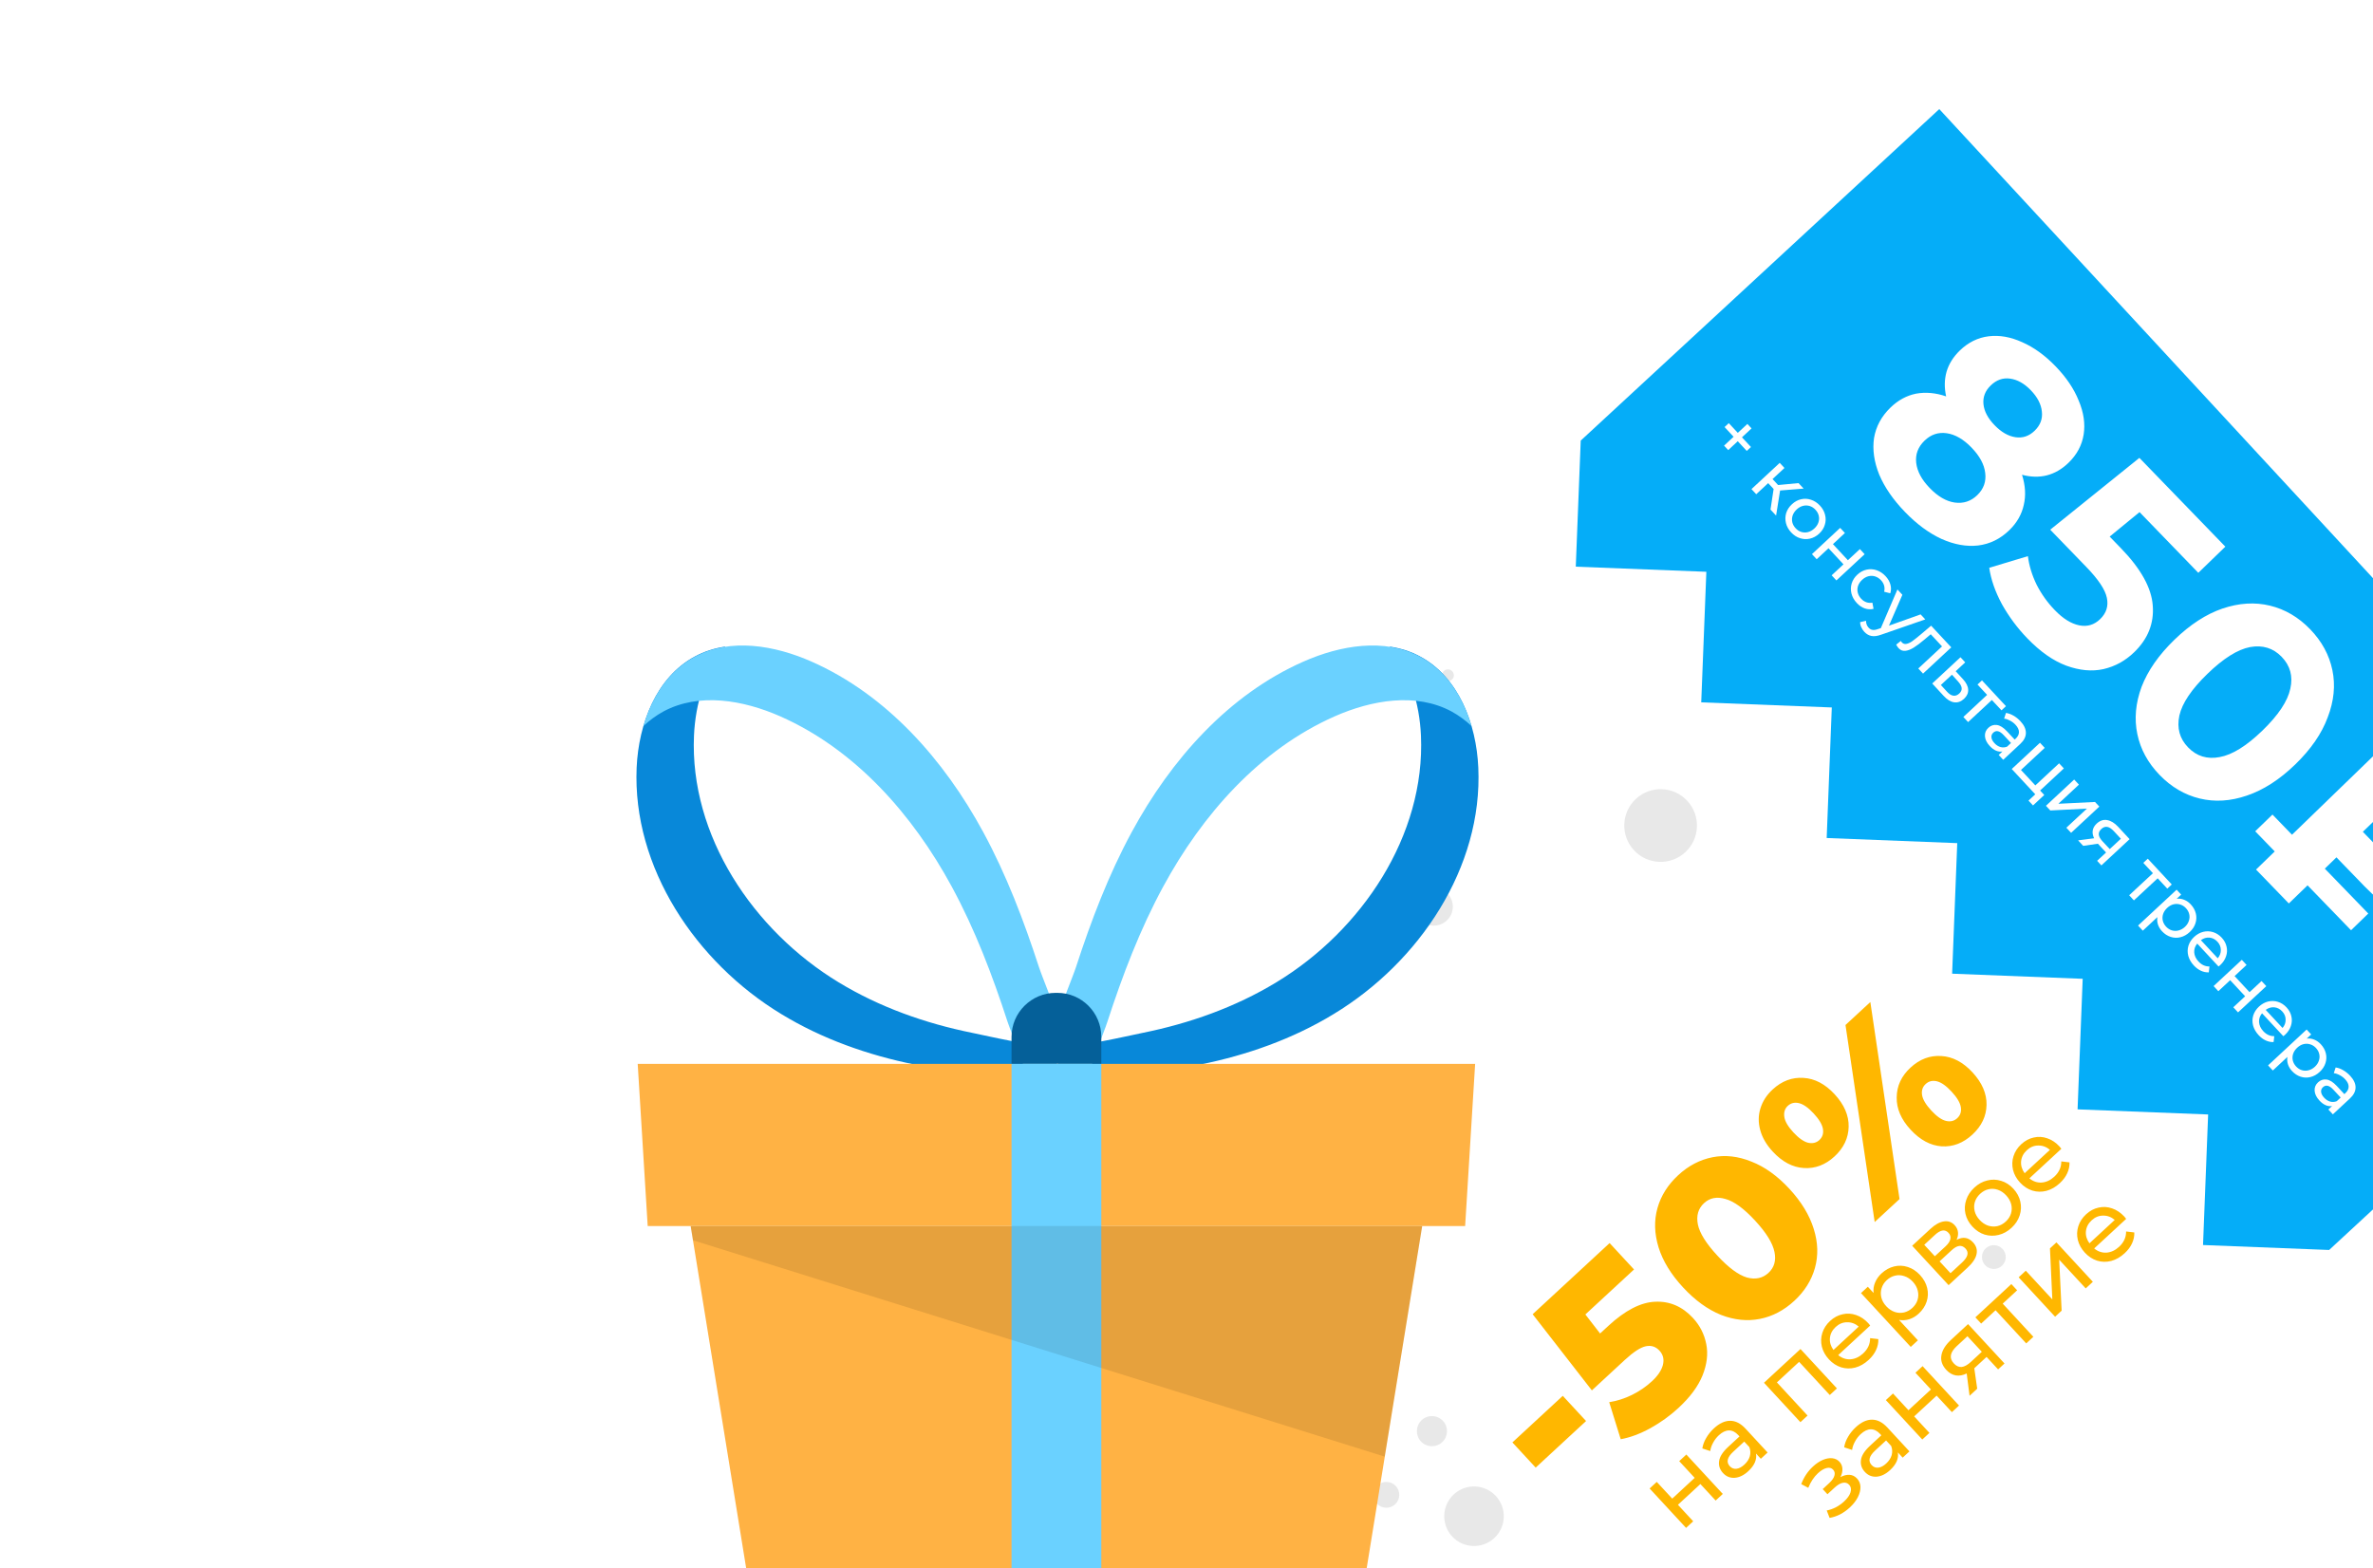 <svg width="522" height="345" viewBox="0 0 522 345" fill="none" xmlns="http://www.w3.org/2000/svg">
<g clip-path="url(#clip0)" filter="url(#filter0_d)">
<path d="M426.589 -0L17 378.703L181.627 556.757L591.216 178.054L426.589 -0Z" fill="white"/>
<path d="M334.43 71.416L347.759 71.939L346.633 100.659L375.354 101.784L374.229 130.505L402.949 131.63L401.824 160.351L430.544 161.476L429.419 190.197L458.14 191.322L457.014 220.042L485.735 221.168L484.61 249.888L513.33 251.013L512.64 268.632L613.323 175.542L432.884 -19.613L334.43 71.416Z" fill="#05ADF8"/>
<path d="M444.794 80.443C445.536 82.796 445.666 85.004 445.182 87.067C444.728 89.161 443.663 91.019 441.986 92.643C440.004 94.562 437.72 95.68 435.133 95.998C432.577 96.287 429.899 95.809 427.098 94.563C424.327 93.287 421.643 91.308 419.045 88.625C416.448 85.942 414.556 83.195 413.371 80.384C412.246 77.575 411.869 74.898 412.241 72.353C412.672 69.808 413.878 67.577 415.86 65.658C417.537 64.034 419.415 63.014 421.492 62.598C423.6 62.212 425.802 62.413 428.101 63.2C427.681 61.302 427.71 59.502 428.188 57.799C428.696 56.066 429.667 54.507 431.1 53.119C432.96 51.318 435.078 50.272 437.454 49.98C439.829 49.689 442.284 50.119 444.816 51.27C447.379 52.392 449.827 54.157 452.159 56.566C454.52 59.005 456.22 61.524 457.259 64.122C458.357 66.721 458.722 69.203 458.354 71.568C457.985 73.933 456.871 76.016 455.011 77.817C453.578 79.204 451.988 80.124 450.239 80.576C448.522 80.998 446.707 80.954 444.794 80.443ZM446.716 61.836C445.27 60.342 443.738 59.491 442.12 59.285C440.563 59.08 439.159 59.582 437.909 60.793C436.689 61.973 436.157 63.345 436.312 64.909C436.466 66.472 437.282 68.016 438.758 69.54C440.234 71.065 441.765 71.945 443.352 72.181C444.939 72.416 446.342 71.944 447.562 70.763C448.812 69.553 449.345 68.151 449.161 66.557C449.007 64.934 448.192 63.36 446.716 61.836ZM424.488 83.356C426.289 85.216 428.117 86.281 429.974 86.551C431.89 86.822 433.55 86.278 434.952 84.921C436.355 83.563 436.937 81.936 436.697 80.042C436.487 78.177 435.482 76.315 433.681 74.455C431.91 72.626 430.096 71.576 428.24 71.306C426.383 71.036 424.754 71.58 423.351 72.938C421.918 74.325 421.306 75.951 421.516 77.815C421.726 79.679 422.717 81.526 424.488 83.356ZM466.599 96.65C470.968 101.162 473.286 105.357 473.553 109.233C473.85 113.139 472.489 116.554 469.471 119.476C467.519 121.366 465.263 122.605 462.703 123.194C460.173 123.753 457.445 123.499 454.521 122.431C451.657 121.364 448.808 119.367 445.974 116.44C443.79 114.184 441.925 111.677 440.379 108.921C438.893 106.166 437.96 103.495 437.582 100.907L446.087 98.344C446.353 100.449 446.995 102.545 448.011 104.633C449.059 106.69 450.394 108.558 452.018 110.235C453.818 112.095 455.601 113.204 457.366 113.563C459.131 113.922 460.669 113.466 461.98 112.197C463.352 110.869 463.843 109.301 463.452 107.494C463.091 105.717 461.581 103.457 458.925 100.712L450.999 92.525L470.613 76.726L489.52 96.255L483.575 102.012L470.645 88.657L464.075 94.043L466.599 96.65ZM475.054 146.476C472.486 143.824 470.854 140.826 470.158 137.483C469.461 134.14 469.772 130.679 471.091 127.099C472.47 123.519 474.882 120.062 478.327 116.726C481.772 113.39 485.291 111.106 488.883 109.874C492.534 108.642 496.019 108.429 499.338 109.233C502.656 110.037 505.599 111.765 508.168 114.418C510.736 117.07 512.368 120.068 513.064 123.411C513.761 126.754 513.419 130.215 512.041 133.794C510.722 137.374 508.34 140.832 504.895 144.168C501.449 147.504 497.901 149.787 494.249 151.019C490.658 152.251 487.203 152.466 483.884 151.662C480.566 150.858 477.623 149.129 475.054 146.476ZM481.32 140.41C483.21 142.361 485.524 143.074 488.264 142.548C491.033 142.053 494.171 140.108 497.677 136.713C501.184 133.318 503.229 130.245 503.814 127.493C504.429 124.772 503.791 122.436 501.902 120.484C500.042 118.563 497.727 117.85 494.958 118.346C492.219 118.872 489.095 120.832 485.589 124.227C482.082 127.622 480.022 130.68 479.408 133.401C478.823 136.153 479.46 138.489 481.32 140.41ZM513.96 164.606L511.399 167.086L520.964 176.965L517.168 180.64L507.603 170.761L503.487 174.746L496.269 167.291L500.385 163.306L496.09 158.869L499.886 155.194L504.182 159.63L528.285 136.295L541.702 150.153C545.923 154.513 548.3 158.799 548.832 163.009C549.394 167.25 547.906 171.083 544.369 174.507C540.862 177.902 536.999 179.25 532.778 178.551C528.587 177.883 524.381 175.369 520.16 171.009L513.96 164.606ZM537.061 167.051C538.616 165.545 539.259 163.83 538.99 161.904C538.751 160.01 537.627 158.026 535.62 155.952L529.465 149.595L519.769 158.982L525.924 165.34C527.931 167.413 529.878 168.6 531.764 168.901C533.71 169.202 535.476 168.586 537.061 167.051Z" fill="white"/>
<path d="M214.633 240.474C215.826 239.371 215.899 237.509 214.796 236.315C213.692 235.122 211.83 235.049 210.637 236.152C209.443 237.256 209.37 239.118 210.474 240.311C211.577 241.505 213.439 241.578 214.633 240.474Z" fill="#E8E8E8"/>
<path d="M277.363 289.194C280.05 286.709 280.215 282.516 277.73 279.828C275.245 277.14 271.051 276.976 268.364 279.461C265.676 281.946 265.512 286.139 267.997 288.827C270.482 291.515 274.675 291.679 277.363 289.194Z" fill="#E8E8E8"/>
<path d="M293.009 237.169C291.631 235.088 288.826 234.52 286.746 235.899C284.666 237.278 284.097 240.082 285.476 242.162C286.855 244.243 289.659 244.811 291.739 243.432C293.82 242.053 294.388 239.249 293.009 237.169Z" fill="#E8E8E8"/>
<path d="M310.808 344.492C312.001 343.389 312.074 341.527 310.97 340.333C309.867 339.14 308.005 339.067 306.811 340.17C305.618 341.274 305.545 343.136 306.648 344.329C307.752 345.523 309.614 345.596 310.808 344.492Z" fill="#E8E8E8"/>
<path d="M441.212 252.638C441.268 251.193 440.143 249.975 438.698 249.918C437.253 249.862 436.035 250.987 435.979 252.433C435.922 253.878 437.048 255.095 438.493 255.152C439.938 255.208 441.155 254.083 441.212 252.638Z" fill="#E8E8E8"/>
<path d="M370.722 163.478C373.964 160.48 374.163 155.422 371.165 152.179C368.167 148.937 363.109 148.739 359.867 151.737C356.624 154.734 356.426 159.793 359.424 163.035C362.422 166.277 367.48 166.475 370.722 163.478Z" fill="#E8E8E8"/>
<path d="M318.242 178.516C319.939 176.947 320.043 174.298 318.473 172.601C316.904 170.904 314.256 170.8 312.559 172.369C310.861 173.939 310.758 176.587 312.327 178.284C313.896 179.981 316.544 180.085 318.242 178.516Z" fill="#E8E8E8"/>
<path d="M317.24 293.267C318.583 292.025 318.665 289.929 317.423 288.585C316.181 287.242 314.085 287.159 312.741 288.402C311.398 289.644 311.316 291.74 312.558 293.084C313.8 294.427 315.896 294.509 317.24 293.267Z" fill="#E8E8E8"/>
<path d="M306.891 306.929C308.044 305.863 308.114 304.065 307.048 302.912C305.983 301.759 304.184 301.689 303.031 302.755C301.879 303.82 301.808 305.619 302.874 306.771C303.94 307.924 305.738 307.995 306.891 306.929Z" fill="#E8E8E8"/>
<path d="M328.693 314.359C331.35 311.903 331.512 307.759 329.056 305.103C326.6 302.446 322.456 302.284 319.8 304.74C317.144 307.196 316.981 311.34 319.437 313.996C321.893 316.652 326.037 316.815 328.693 314.359Z" fill="#E8E8E8"/>
<path d="M319.46 123.669C318.972 123.141 318.153 123.109 317.626 123.597C317.098 124.084 317.066 124.903 317.554 125.431C318.042 125.958 318.86 125.99 319.388 125.503C319.931 125.032 319.963 124.213 319.46 123.669Z" fill="#E8E8E8"/>
<path d="M384.244 75.198L382.262 73.065L380.164 75.015L379.249 74.031L381.346 72.081L379.363 69.948L380.289 69.088L382.272 71.22L384.381 69.259L385.296 70.243L383.187 72.204L385.17 74.337L384.244 75.198ZM390.151 83.57L388.952 82.281L386.327 84.722L385.281 83.597L391.492 77.823L392.538 78.948L389.913 81.388L391.133 82.7L395.632 82.275L396.754 83.482L391.576 83.905L390.696 89.421L389.465 88.097L390.151 83.57ZM394.004 93.119C393.431 92.502 393.052 91.82 392.867 91.074C392.683 90.328 392.699 89.593 392.914 88.868C393.144 88.144 393.563 87.499 394.173 86.933C394.782 86.366 395.452 85.998 396.183 85.829C396.929 85.659 397.663 85.697 398.386 85.943C399.117 86.18 399.77 86.608 400.343 87.225C400.917 87.842 401.293 88.52 401.47 89.259C401.662 89.998 401.643 90.729 401.412 91.453C401.197 92.177 400.785 92.823 400.176 93.389C399.567 93.956 398.889 94.323 398.143 94.493C397.413 94.662 396.682 94.628 395.951 94.39C395.227 94.16 394.578 93.737 394.004 93.119ZM394.989 92.204C395.359 92.603 395.779 92.874 396.25 93.02C396.735 93.166 397.225 93.176 397.72 93.051C398.223 92.918 398.689 92.652 399.119 92.252C399.549 91.853 399.844 91.411 400.005 90.926C400.174 90.434 400.199 89.945 400.081 89.457C399.97 88.978 399.73 88.539 399.359 88.14C398.989 87.742 398.565 87.466 398.087 87.313C397.617 87.168 397.127 87.157 396.617 87.282C396.122 87.407 395.659 87.67 395.23 88.069C394.8 88.469 394.501 88.915 394.332 89.407C394.178 89.899 394.153 90.389 394.256 90.876C394.374 91.363 394.618 91.806 394.989 92.204ZM404.791 92.126L405.837 93.251L403.201 95.703L406.491 99.241L409.128 96.79L410.174 97.915L403.963 103.689L402.917 102.564L405.519 100.145L402.228 96.607L399.627 99.025L398.581 97.901L404.791 92.126ZM408.443 108.648C407.855 108.016 407.465 107.322 407.274 106.568C407.09 105.822 407.105 105.086 407.32 104.362C407.543 103.63 407.959 102.981 408.568 102.415C409.178 101.848 409.851 101.484 410.589 101.322C411.335 101.153 412.069 101.191 412.793 101.436C413.531 101.682 414.194 102.121 414.783 102.754C415.306 103.317 415.657 103.922 415.837 104.57C416.025 105.226 416.016 105.875 415.812 106.516L414.466 106.173C414.581 105.702 414.578 105.252 414.458 104.825C414.338 104.398 414.114 104.009 413.787 103.658C413.41 103.251 412.978 102.968 412.494 102.807C412.016 102.653 411.522 102.639 411.012 102.764C410.517 102.89 410.055 103.152 409.625 103.551C409.188 103.958 408.884 104.408 408.716 104.9C408.562 105.392 408.544 105.882 408.662 106.369C408.788 106.865 409.039 107.315 409.417 107.721C409.744 108.073 410.116 108.324 410.533 108.475C410.95 108.626 411.398 108.661 411.876 108.581L412.133 109.937C411.478 110.095 410.826 110.06 410.178 109.832C409.545 109.605 408.966 109.211 408.443 108.648ZM423.51 112.258L413.879 115.599C412.999 115.921 412.264 116.023 411.672 115.903C411.087 115.791 410.562 115.485 410.097 114.986C409.814 114.681 409.589 114.337 409.422 113.953C409.254 113.585 409.177 113.22 409.19 112.858L410.48 112.554C410.473 113.158 410.666 113.67 411.058 114.092C411.312 114.366 411.597 114.523 411.913 114.565C412.228 114.621 412.63 114.561 413.119 114.382L413.738 114.178L417.387 105.673L418.477 106.845L415.524 113.632L422.486 111.157L423.51 112.258ZM429.23 118.409L423.02 124.184L421.974 123.059L427.2 118.2L424.716 115.528L423.268 116.743C422.395 117.482 421.627 118.057 420.963 118.471C420.307 118.877 419.695 119.112 419.126 119.174C418.558 119.236 418.067 119.045 417.653 118.6C417.464 118.397 417.285 118.133 417.115 117.81L418.13 116.998C418.201 117.121 418.276 117.226 418.356 117.312C418.647 117.624 419.001 117.732 419.42 117.634C419.839 117.536 420.257 117.336 420.676 117.034C421.094 116.732 421.669 116.278 422.401 115.67L424.796 113.64L429.23 118.409ZM431.812 125.416C432.538 126.213 432.918 126.981 432.951 127.722C432.985 128.463 432.681 129.131 432.041 129.727C431.369 130.351 430.639 130.608 429.85 130.496C429.077 130.385 428.306 129.908 427.536 129.065L425.042 126.359L431.252 120.584L432.298 121.709L430.201 123.66L431.812 125.416ZM428.304 128.176C428.769 128.691 429.226 128.979 429.677 129.041C430.135 129.11 430.571 128.952 430.985 128.567C431.391 128.19 431.568 127.785 431.516 127.353C431.471 126.928 431.209 126.451 430.73 125.92L429.381 124.422L426.943 126.688L428.304 128.176ZM440.274 132.261L438.161 129.988L432.935 134.847L431.889 133.722L437.115 128.863L435.001 126.59L435.985 125.675L441.259 131.346L440.274 132.261ZM444.446 134.657C445.245 135.516 445.644 136.368 445.644 137.213C445.65 138.066 445.236 138.882 444.4 139.659L440.65 143.145L439.659 142.079L440.479 141.316C440.016 141.398 439.543 141.335 439.059 141.129C438.591 140.923 438.136 140.582 437.693 140.105C437.046 139.41 436.695 138.696 436.639 137.961C436.59 137.235 436.838 136.618 437.385 136.109C437.932 135.601 438.555 135.393 439.253 135.487C439.96 135.573 440.716 136.049 441.522 136.916L443.178 138.697L443.401 138.49C443.885 138.04 444.125 137.554 444.122 137.033C444.118 136.513 443.862 135.979 443.354 135.432C443.012 135.065 442.616 134.764 442.164 134.528C441.72 134.286 441.284 134.138 440.855 134.084L441.263 132.831C441.819 132.912 442.37 133.113 442.917 133.435C443.471 133.749 443.981 134.157 444.446 134.657ZM438.734 139.487C439.134 139.916 439.572 140.2 440.05 140.338C440.536 140.469 441.02 140.442 441.503 140.255L442.37 139.449L440.757 137.715C439.871 136.762 439.108 136.583 438.467 137.179C438.155 137.469 438.021 137.819 438.067 138.228C438.112 138.638 438.335 139.057 438.734 139.487ZM449.685 150.888L447.212 153.187L446.221 152.12L447.709 150.737L442.534 145.171L448.744 139.396L449.79 140.521L444.564 145.38L447.723 148.779L452.949 143.919L453.995 145.044L448.769 149.903L449.685 150.888ZM456.266 147.486L457.312 148.611L452.789 152.817L460.853 152.419L461.801 153.439L455.591 159.213L454.545 158.088L459.068 153.883L451.015 154.292L450.056 153.261L456.266 147.486ZM468.461 160.602L462.251 166.377L461.314 165.369L463.283 163.538L461.605 161.734L461.485 161.605L458.253 162.076L457.131 160.869L460.657 160.409C460.362 159.809 460.258 159.236 460.346 158.688C460.441 158.133 460.731 157.63 461.216 157.18C461.927 156.519 462.691 156.26 463.508 156.403C464.334 156.539 465.142 157.032 465.934 157.884L468.461 160.602ZM462.248 158.361C461.834 158.746 461.646 159.162 461.682 159.608C461.734 160.056 462.003 160.541 462.49 161.064L464.091 162.787L466.54 160.51L464.982 158.834C463.98 157.756 463.069 157.598 462.248 158.361ZM476.747 171.487L474.634 169.214L469.408 174.073L468.362 172.948L473.588 168.089L471.474 165.816L472.458 164.901L477.732 170.572L476.747 171.487ZM481.921 174.96C482.48 175.562 482.849 176.224 483.026 176.948C483.204 177.671 483.178 178.387 482.948 179.096C482.726 179.812 482.302 180.461 481.677 181.042C481.052 181.623 480.371 182.002 479.632 182.179C478.909 182.357 478.193 182.331 477.484 182.101C476.775 181.872 476.141 181.456 475.582 180.855C475.168 180.409 474.873 179.919 474.696 179.385C474.526 178.858 474.486 178.313 474.574 177.75L471.364 180.735L470.318 179.61L478.801 171.722L479.803 172.8L478.819 173.715C479.395 173.646 479.947 173.723 480.475 173.946C481.011 174.161 481.493 174.5 481.921 174.96ZM476.479 179.846C476.85 180.244 477.27 180.516 477.74 180.661C478.225 180.807 478.716 180.818 479.211 180.692C479.721 180.567 480.191 180.305 480.621 179.906C481.05 179.506 481.342 179.06 481.496 178.568C481.664 178.076 481.69 177.586 481.572 177.099C481.461 176.619 481.22 176.18 480.85 175.782C480.487 175.391 480.062 175.123 479.577 174.977C479.107 174.832 478.621 174.818 478.118 174.935C477.623 175.061 477.161 175.323 476.731 175.723C476.301 176.122 476.002 176.568 475.833 177.06C475.672 177.545 475.647 178.034 475.757 178.529C475.875 179.016 476.116 179.455 476.479 179.846ZM488.381 188.322C488.295 188.402 488.174 188.499 488.019 188.614L483.334 183.576C482.853 184.155 482.633 184.803 482.675 185.522C482.731 186.241 483.043 186.905 483.61 187.514C484.3 188.257 485.105 188.622 486.027 188.61L485.878 189.906C485.288 189.93 484.711 189.811 484.147 189.549C483.59 189.295 483.072 188.91 482.593 188.395C481.983 187.738 481.574 187.033 481.368 186.278C481.169 185.516 481.181 184.769 481.404 184.038C481.634 183.314 482.054 182.669 482.663 182.102C483.265 181.543 483.931 181.171 484.662 180.986C485.401 180.81 486.121 180.832 486.822 181.054C487.539 181.276 488.173 181.684 488.725 182.278C489.277 182.871 489.63 183.526 489.786 184.241C489.956 184.956 489.919 185.668 489.674 186.376C489.437 187.092 489.005 187.741 488.381 188.322ZM487.776 183.16C487.275 182.621 486.689 182.321 486.02 182.259C485.358 182.204 484.732 182.393 484.143 182.824L487.847 186.808C488.312 186.259 488.538 185.648 488.525 184.976C488.527 184.304 488.277 183.699 487.776 183.16ZM493.143 187.147L494.189 188.272L491.553 190.723L494.843 194.262L497.48 191.811L498.526 192.936L492.315 198.71L491.269 197.585L493.871 195.166L490.58 191.628L487.979 194.046L486.933 192.922L493.143 187.147ZM502.638 203.655C502.552 203.735 502.431 203.833 502.276 203.948L497.591 198.909C497.11 199.488 496.89 200.137 496.932 200.855C496.989 201.574 497.3 202.239 497.867 202.848C498.557 203.59 499.363 203.955 500.284 203.943L500.135 205.24C499.545 205.264 498.968 205.145 498.404 204.883C497.847 204.628 497.329 204.243 496.85 203.728C496.24 203.072 495.831 202.366 495.625 201.612C495.426 200.85 495.438 200.103 495.661 199.371C495.891 198.648 496.311 198.002 496.92 197.436C497.522 196.877 498.188 196.505 498.919 196.32C499.658 196.143 500.378 196.165 501.079 196.387C501.796 196.609 502.43 197.017 502.982 197.611C503.534 198.205 503.888 198.859 504.043 199.574C504.213 200.29 504.176 201.002 503.931 201.71C503.694 202.426 503.263 203.074 502.638 203.655ZM502.033 198.494C501.532 197.954 500.946 197.654 500.277 197.592C499.615 197.538 498.989 197.726 498.4 198.158L502.104 202.142C502.569 201.592 502.795 200.982 502.782 200.309C502.784 199.638 502.534 199.033 502.033 198.494ZM510.521 205.719C511.08 206.32 511.448 206.983 511.626 207.706C511.803 208.43 511.777 209.146 511.548 209.854C511.325 210.571 510.902 211.219 510.277 211.801C509.652 212.382 508.97 212.761 508.232 212.938C507.508 213.115 506.792 213.089 506.083 212.859C505.375 212.63 504.741 212.214 504.182 211.613C503.768 211.168 503.472 210.678 503.295 210.143C503.126 209.616 503.085 209.071 503.174 208.508L499.963 211.493L498.917 210.369L507.401 202.481L508.403 203.559L507.419 204.474C507.995 204.404 508.547 204.481 509.074 204.704C509.61 204.919 510.092 205.258 510.521 205.719ZM505.079 210.604C505.449 211.002 505.869 211.274 506.34 211.42C506.825 211.566 507.315 211.576 507.81 211.45C508.32 211.326 508.79 211.063 509.22 210.664C509.65 210.264 509.941 209.818 510.095 209.326C510.264 208.834 510.289 208.344 510.171 207.857C510.06 207.377 509.82 206.938 509.449 206.54C509.086 206.149 508.662 205.881 508.177 205.735C507.706 205.59 507.22 205.576 506.718 205.694C506.223 205.819 505.76 206.081 505.33 206.481C504.901 206.88 504.602 207.326 504.433 207.818C504.272 208.303 504.246 208.792 504.357 209.287C504.475 209.774 504.715 210.213 505.079 210.604ZM516.966 212.651C517.765 213.51 518.164 214.362 518.164 215.207C518.17 216.061 517.756 216.876 516.92 217.653L513.17 221.139L512.179 220.073L512.999 219.31C512.536 219.392 512.063 219.329 511.58 219.123C511.112 218.917 510.656 218.576 510.213 218.1C509.567 217.404 509.215 216.69 509.159 215.955C509.11 215.229 509.359 214.612 509.905 214.103C510.452 213.595 511.075 213.387 511.773 213.481C512.48 213.567 513.236 214.043 514.042 214.91L515.698 216.691L515.921 216.484C516.405 216.034 516.646 215.548 516.642 215.028C516.638 214.507 516.382 213.973 515.874 213.426C515.532 213.059 515.136 212.758 514.684 212.522C514.24 212.28 513.804 212.132 513.375 212.078L513.783 210.825C514.339 210.906 514.89 211.107 515.437 211.429C515.992 211.743 516.501 212.151 516.966 212.651ZM511.254 217.481C511.654 217.91 512.093 218.194 512.571 218.332C513.056 218.463 513.54 218.436 514.023 218.249L514.89 217.443L513.277 215.709C512.391 214.756 511.628 214.577 510.987 215.173C510.675 215.463 510.541 215.813 510.587 216.223C510.632 216.632 510.855 217.051 511.254 217.481Z" fill="white"/>
<path d="M332.688 293.311L343.771 283.064L348.895 288.606L337.811 298.853L332.688 293.311ZM353.763 267.7C357.483 264.261 360.93 262.482 364.105 262.362C367.305 262.219 370.075 263.413 372.415 265.943C373.936 267.588 374.909 269.504 375.336 271.691C375.764 273.83 375.491 276.124 374.517 278.573C373.545 280.974 371.782 283.356 369.226 285.719C367.353 287.45 365.283 288.942 363.015 290.194C360.772 291.423 358.606 292.229 356.518 292.61L353.984 284.463C355.702 284.189 357.369 283.657 358.985 282.866C360.627 282.053 362.093 281.049 363.383 279.856C364.674 278.663 365.476 277.475 365.791 276.292C366.107 275.061 365.856 274.003 365.037 273.117C364.218 272.231 363.219 271.912 362.039 272.158C360.858 272.405 359.307 273.417 357.384 275.195L350.172 281.863L337.147 265.11L354.075 249.458L359.445 255.266L348.741 265.162L351.979 269.35L353.763 267.7ZM394.71 262.156C392.433 264.261 389.906 265.589 387.128 266.139C384.351 266.688 381.497 266.394 378.567 265.255C375.638 264.067 372.852 262.043 370.208 259.184C367.564 256.324 365.776 253.401 364.845 250.414C363.915 247.378 363.833 244.497 364.598 241.771C365.363 239.045 366.885 236.629 369.162 234.524C371.414 232.442 373.929 231.126 376.706 230.576C379.483 230.026 382.336 230.345 385.265 231.533C388.196 232.672 390.983 234.671 393.627 237.531C396.27 240.39 398.057 243.338 398.987 246.374C399.919 249.361 400.002 252.218 399.236 254.944C398.471 257.67 396.963 260.074 394.71 262.156ZM389.025 256.007C390.29 254.837 390.728 253.306 390.339 251.413C389.952 249.471 388.53 247.171 386.073 244.515C383.617 241.858 381.448 240.273 379.565 239.76C377.685 239.199 376.112 239.503 374.847 240.673C373.557 241.866 373.105 243.433 373.492 245.375C373.882 247.268 375.304 249.543 377.761 252.2C380.218 254.857 382.386 256.466 384.266 257.028C386.148 257.54 387.735 257.2 389.025 256.007ZM403.548 230.4C401.549 232.248 399.308 233.099 396.827 232.953C394.345 232.807 392.051 231.595 389.945 229.318C388.565 227.825 387.651 226.253 387.204 224.601C386.756 222.95 386.77 221.365 387.244 219.847C387.72 218.281 388.616 216.889 389.931 215.673C391.956 213.801 394.22 212.951 396.726 213.122C399.207 213.268 401.489 214.467 403.572 216.719C405.677 218.997 406.706 221.378 406.657 223.864C406.609 226.349 405.572 228.528 403.548 230.4ZM405.961 201.485L411.427 196.432L417.849 239.776L412.384 244.829L405.961 201.485ZM400.214 226.794C400.897 226.162 401.16 225.355 401.004 224.374C400.847 223.392 400.172 222.256 398.979 220.966C397.786 219.675 396.706 218.913 395.74 218.68C394.773 218.447 393.949 218.647 393.265 219.278C392.607 219.887 392.356 220.706 392.511 221.736C392.667 222.718 393.33 223.841 394.5 225.107C395.67 226.372 396.75 227.134 397.74 227.392C398.731 227.601 399.556 227.402 400.214 226.794ZM433.879 225.589C431.855 227.46 429.602 228.323 427.12 228.177C424.663 228.008 422.382 226.784 420.277 224.507C418.195 222.255 417.178 219.886 417.226 217.4C417.252 214.89 418.264 212.71 420.263 210.862C422.287 208.99 424.552 208.14 427.057 208.311C429.539 208.457 431.821 209.656 433.903 211.908C436.009 214.186 437.037 216.567 436.989 219.053C436.94 221.538 435.903 223.717 433.879 225.589ZM430.545 221.983C431.228 221.351 431.492 220.544 431.335 219.563C431.178 218.581 430.504 217.445 429.31 216.155C428.117 214.864 427.037 214.102 426.071 213.869C425.105 213.636 424.28 213.836 423.597 214.468C422.913 215.099 422.65 215.906 422.807 216.887C422.963 217.869 423.638 219.005 424.832 220.296C426.025 221.586 427.104 222.348 428.071 222.581C429.037 222.814 429.862 222.615 430.545 221.983Z" fill="#FFB700"/>
<path d="M362.876 303.447L364.446 301.995L367.849 305.675L372.788 301.108L369.385 297.429L370.955 295.977L378.97 304.645L377.4 306.097L374.043 302.466L369.104 307.033L372.461 310.664L370.891 312.115L362.876 303.447ZM377.024 290.214C378.223 289.105 379.411 288.553 380.588 288.557C381.776 288.551 382.909 289.131 383.988 290.298L388.827 295.532L387.338 296.908L386.28 295.763C386.391 296.408 386.302 297.067 386.013 297.739C385.725 298.389 385.248 299.022 384.583 299.637C383.613 300.534 382.617 301.021 381.594 301.096C380.583 301.162 379.724 300.813 379.019 300.05C378.313 299.286 378.026 298.419 378.159 297.447C378.282 296.464 378.948 295.413 380.158 294.294L382.644 291.995L382.357 291.684C381.732 291.008 381.057 290.672 380.332 290.675C379.607 290.678 378.862 291.032 378.099 291.738C377.587 292.212 377.166 292.763 376.836 293.391C376.497 294.008 376.289 294.615 376.213 295.211L374.47 294.638C374.585 293.865 374.867 293.098 375.317 292.338C375.757 291.568 376.326 290.86 377.024 290.214ZM383.726 298.185C384.326 297.63 384.723 297.021 384.917 296.356C385.101 295.68 385.064 295.006 384.807 294.334L383.688 293.124L381.267 295.362C379.937 296.591 379.685 297.653 380.512 298.548C380.915 298.984 381.402 299.171 381.972 299.109C382.541 299.047 383.126 298.739 383.726 298.185ZM396.062 272.764L404.076 281.432L402.506 282.883L395.762 275.589L390.872 280.11L397.616 287.405L396.046 288.857L388.032 280.188L396.062 272.764ZM410.987 267.094C411.098 267.214 411.233 267.382 411.393 267.599L404.36 274.101C405.164 274.774 406.066 275.082 407.066 275.027C408.068 274.951 408.993 274.519 409.844 273.733C410.88 272.775 411.391 271.655 411.378 270.373L413.183 270.585C413.214 271.406 413.046 272.209 412.679 272.993C412.323 273.767 411.785 274.487 411.065 275.152C410.149 275.999 409.166 276.565 408.114 276.849C407.052 277.123 406.013 277.103 404.995 276.79C403.989 276.467 403.092 275.88 402.306 275.03C401.53 274.19 401.014 273.261 400.76 272.242C400.517 271.213 400.551 270.211 400.862 269.235C401.174 268.239 401.745 267.358 402.573 266.591C403.402 265.825 404.315 265.336 405.311 265.122C406.308 264.888 407.299 264.943 408.283 265.286C409.279 265.619 410.18 266.222 410.987 267.094ZM403.798 267.916C403.046 268.612 402.625 269.425 402.536 270.357C402.458 271.279 402.718 272.151 403.316 272.973L408.877 267.831C408.115 267.182 407.265 266.864 406.329 266.88C405.394 266.875 404.551 267.221 403.798 267.916ZM413.89 256.128C414.73 255.352 415.653 254.842 416.661 254.597C417.669 254.353 418.666 254.392 419.651 254.715C420.648 255.027 421.55 255.619 422.356 256.491C423.163 257.364 423.688 258.314 423.931 259.343C424.175 260.351 424.136 261.348 423.814 262.333C423.491 263.319 422.91 264.2 422.071 264.976C421.449 265.551 420.766 265.96 420.021 266.204C419.287 266.438 418.528 266.492 417.745 266.367L421.888 270.849L420.318 272.3L409.37 260.459L410.875 259.068L412.145 260.442C412.05 259.639 412.159 258.871 412.471 258.137C412.774 257.393 413.247 256.723 413.89 256.128ZM420.67 263.723C421.226 263.209 421.606 262.625 421.81 261.971C422.015 261.296 422.032 260.614 421.859 259.924C421.687 259.213 421.324 258.558 420.77 257.958C420.215 257.358 419.595 256.951 418.91 256.735C418.226 256.498 417.544 256.46 416.866 256.623C416.198 256.775 415.585 257.109 415.029 257.623C414.484 258.127 414.109 258.717 413.904 259.392C413.7 260.046 413.678 260.723 413.84 261.422C414.013 262.112 414.376 262.757 414.931 263.357C415.485 263.956 416.105 264.375 416.789 264.612C417.463 264.838 418.145 264.875 418.834 264.723C419.513 264.561 420.125 264.227 420.67 263.723ZM430.39 248.76C431.775 248.005 432.987 248.189 434.025 249.312C434.731 250.075 434.987 250.931 434.792 251.88C434.608 252.818 433.949 253.812 432.815 254.86L428.645 258.716L420.63 250.048L424.653 246.328C425.678 245.381 426.661 244.836 427.602 244.694C428.533 244.541 429.326 244.819 429.981 245.528C430.404 245.986 430.647 246.5 430.709 247.07C430.771 247.619 430.665 248.182 430.39 248.76ZM425.615 252.356L427.97 250.178C428.57 249.624 428.922 249.096 429.025 248.596C429.14 248.085 429.006 247.623 428.623 247.209C427.856 246.38 426.863 246.53 425.641 247.659L423.286 249.837L425.615 252.356ZM431.582 253.756C432.236 253.151 432.631 252.594 432.766 252.084C432.902 251.575 432.768 251.102 432.365 250.666C431.951 250.218 431.491 250.027 430.984 250.091C430.488 250.145 429.919 250.47 429.275 251.065L426.659 253.484L429.063 256.085L431.582 253.756ZM442.494 246.093C441.633 246.89 440.682 247.414 439.642 247.668C438.603 247.921 437.579 247.897 436.572 247.595C435.565 247.272 434.668 246.685 433.882 245.834C433.096 244.984 432.586 244.05 432.353 243.032C432.12 241.993 432.176 240.971 432.52 239.965C432.854 238.948 433.452 238.041 434.313 237.245C435.175 236.449 436.12 235.929 437.149 235.685C438.178 235.421 439.196 235.45 440.203 235.773C441.21 236.076 442.107 236.652 442.894 237.502C443.68 238.353 444.189 239.298 444.422 240.336C444.655 241.354 444.605 242.372 444.271 243.389C443.948 244.395 443.355 245.297 442.494 246.093ZM441.224 244.719C441.78 244.205 442.16 243.621 442.364 242.967C442.569 242.292 442.586 241.61 442.413 240.92C442.23 240.219 441.862 239.569 441.307 238.969C440.753 238.37 440.138 237.957 439.464 237.731C438.78 237.494 438.098 237.456 437.42 237.619C436.752 237.771 436.139 238.105 435.583 238.619C435.027 239.133 434.642 239.722 434.427 240.386C434.222 241.04 434.206 241.723 434.378 242.433C434.55 243.123 434.914 243.768 435.469 244.368C436.023 244.967 436.642 245.386 437.327 245.623C438.012 245.839 438.693 245.876 439.371 245.734C440.05 245.572 440.668 245.233 441.224 244.719ZM453.04 228.212C453.151 228.332 453.287 228.5 453.446 228.716L446.414 235.219C447.217 235.891 448.12 236.2 449.12 236.144C450.121 236.068 451.047 235.637 451.898 234.85C452.933 233.893 453.445 232.773 453.432 231.49L455.237 231.703C455.267 232.523 455.099 233.326 454.732 234.11C454.376 234.884 453.838 235.604 453.119 236.27C452.203 237.116 451.219 237.682 450.168 237.967C449.106 238.24 448.067 238.221 447.049 237.908C446.042 237.584 445.146 236.998 444.36 236.147C443.583 235.308 443.068 234.378 442.814 233.36C442.57 232.331 442.604 231.329 442.916 230.353C443.228 229.356 443.798 228.475 444.627 227.709C445.456 226.943 446.368 226.453 447.364 226.24C448.361 226.006 449.352 226.06 450.337 226.404C451.333 226.737 452.234 227.34 453.04 228.212ZM445.852 229.034C445.1 229.729 444.679 230.543 444.59 231.475C444.512 232.396 444.772 233.268 445.37 234.09L450.931 228.949C450.168 228.299 449.319 227.982 448.383 227.998C447.448 227.993 446.604 228.338 445.852 229.034ZM404.849 300.945C405.568 300.563 406.242 300.395 406.871 300.441C407.5 300.486 408.046 300.76 408.51 301.262C408.984 301.774 409.233 302.393 409.257 303.119C409.271 303.834 409.073 304.594 408.663 305.397C408.254 306.18 407.668 306.924 406.905 307.63C406.261 308.225 405.553 308.728 404.781 309.139C404.009 309.529 403.237 309.788 402.465 309.915L401.835 308.282C402.491 308.161 403.157 307.93 403.833 307.588C404.498 307.236 405.103 306.808 405.648 306.304C406.39 305.618 406.863 304.949 407.067 304.295C407.272 303.62 407.173 303.064 406.77 302.628C406.397 302.224 405.929 302.08 405.368 302.195C404.817 302.299 404.221 302.649 403.577 303.244L401.991 304.71L400.947 303.582L402.419 302.221C403.008 301.677 403.376 301.145 403.522 300.625C403.669 300.105 403.576 299.665 403.243 299.306C402.88 298.913 402.396 298.794 401.791 298.949C401.197 299.094 400.562 299.479 399.886 300.104C399.024 300.9 398.321 301.966 397.774 303.3L396.23 302.483C396.794 300.971 397.653 299.68 398.809 298.612C399.507 297.967 400.225 297.485 400.962 297.167C401.7 296.849 402.393 296.724 403.042 296.791C403.691 296.859 404.227 297.122 404.65 297.58C405.043 298.005 405.255 298.517 405.284 299.118C405.313 299.718 405.168 300.327 404.849 300.945ZM408.226 289.965C409.426 288.856 410.614 288.304 411.791 288.308C412.978 288.302 414.112 288.882 415.19 290.049L420.029 295.283L418.541 296.659L417.482 295.514C417.594 296.159 417.505 296.818 417.216 297.49C416.928 298.14 416.451 298.773 415.786 299.388C414.815 300.285 413.819 300.772 412.797 300.847C411.785 300.913 410.927 300.564 410.221 299.801C409.516 299.037 409.229 298.17 409.362 297.198C409.484 296.215 410.151 295.164 411.361 294.045L413.847 291.746L413.56 291.435C412.935 290.759 412.259 290.423 411.534 290.426C410.809 290.429 410.065 290.783 409.302 291.489C408.789 291.963 408.368 292.514 408.039 293.142C407.699 293.759 407.492 294.366 407.416 294.962L405.673 294.389C405.787 293.616 406.07 292.849 406.52 292.089C406.96 291.319 407.529 290.611 408.226 289.965ZM414.928 297.936C415.528 297.381 415.925 296.772 416.119 296.107C416.303 295.431 416.267 294.757 416.009 294.085L414.89 292.875L412.47 295.113C411.14 296.343 410.888 297.404 411.714 298.299C412.118 298.735 412.604 298.922 413.174 298.86C413.744 298.798 414.329 298.49 414.928 297.936ZM414.842 284L416.412 282.549L419.814 286.229L424.754 281.662L421.351 277.982L422.921 276.53L430.936 285.198L429.366 286.65L426.009 283.019L421.069 287.586L424.427 291.217L422.856 292.669L414.842 284ZM432.925 267.281L440.94 275.949L439.533 277.249L436.993 274.502L434.474 276.831L434.294 276.997L434.937 281.499L433.253 283.056L432.626 278.145C431.79 278.554 430.991 278.696 430.229 278.571C429.456 278.436 428.758 278.03 428.133 277.354C427.215 276.362 426.858 275.297 427.06 274.16C427.252 273.011 427.942 271.888 429.131 270.789L432.925 267.281ZM429.781 275.922C430.315 276.499 430.893 276.764 431.515 276.715C432.138 276.644 432.815 276.272 433.545 275.596L435.949 273.373L432.789 269.955L430.45 272.117C428.945 273.509 428.722 274.777 429.781 275.922ZM443.719 259.849L440.546 262.783L447.29 270.077L445.72 271.529L438.976 264.234L435.803 267.168L434.533 265.794L442.449 258.475L443.719 259.849ZM444.054 256.991L445.624 255.539L451.461 261.852L450.94 250.625L452.363 249.309L460.377 257.977L458.807 259.429L452.97 253.116L453.508 264.328L452.069 265.659L444.054 256.991ZM467.297 243.631C467.408 243.751 467.543 243.919 467.703 244.136L460.67 250.638C461.474 251.31 462.376 251.619 463.376 251.564C464.378 251.487 465.304 251.056 466.154 250.27C467.19 249.312 467.701 248.192 467.689 246.909L469.493 247.122C469.524 247.943 469.356 248.745 468.989 249.529C468.633 250.304 468.095 251.023 467.375 251.689C466.459 252.536 465.476 253.101 464.424 253.386C463.363 253.66 462.323 253.64 461.306 253.327C460.299 253.004 459.402 252.417 458.616 251.566C457.84 250.727 457.325 249.798 457.07 248.779C456.827 247.75 456.861 246.748 457.172 245.772C457.485 244.776 458.055 243.894 458.884 243.128C459.712 242.362 460.625 241.872 461.621 241.659C462.618 241.425 463.609 241.479 464.594 241.823C465.589 242.156 466.49 242.759 467.297 243.631ZM460.108 244.453C459.356 245.148 458.935 245.962 458.846 246.894C458.768 247.816 459.028 248.687 459.627 249.509L465.187 244.368C464.425 243.718 463.575 243.401 462.64 243.417C461.705 243.412 460.861 243.757 460.108 244.453Z" fill="#FFB700"/>
</g>
<path d="M312.846 269.712H151.929L171.638 391.21H293.137L312.846 269.712Z" fill="#FFB244"/>
<path d="M325.189 168.848C324.764 159.244 320.869 148.984 312.422 144.433C310.3 143.276 308.025 142.581 305.672 142.234C310.107 147.48 312.267 154.808 312.576 161.828C313.54 183.813 299.578 204.68 280.755 216.097C271.729 221.574 261.701 225.123 251.403 227.206C247.044 228.093 238.867 230.098 231.886 230.446C232.04 232.798 232.85 234.804 234.856 236C241.181 239.741 257.227 235.576 264.015 234.187C274.314 232.104 284.381 228.556 293.368 223.079C312.19 211.7 326.191 190.833 325.189 168.848Z" fill="#0888D9"/>
<path d="M243.61 224.738C246.927 214.555 250.746 204.488 255.876 195.038C264.477 179.186 277.09 164.876 293.598 157.586C301.737 153.999 311.456 152.302 319.286 156.506C320.906 157.393 322.372 158.473 323.683 159.707C321.832 153.305 318.168 147.558 312.382 144.472C304.552 140.268 294.794 141.965 286.694 145.552C270.186 152.842 257.573 167.152 248.972 183.004C243.842 192.454 240.023 202.521 236.706 212.704C234.932 218.104 227.912 231.951 234.855 236.039C236.051 236.733 237.555 237.158 239.329 237.389C240.409 232.568 242.723 227.515 243.61 224.738Z" fill="#6AD1FF"/>
<path d="M140.047 168.848C140.471 159.244 144.367 148.985 152.814 144.433C154.935 143.276 157.211 142.582 159.564 142.235C155.128 147.48 152.968 154.809 152.66 161.829C151.695 183.814 165.658 204.681 184.481 216.098C193.506 221.575 203.535 225.123 213.833 227.206C218.191 228.093 226.368 230.099 233.35 230.446C233.195 232.799 232.386 234.805 230.38 236C224.054 239.742 208.009 235.576 201.22 234.187C190.922 232.105 180.855 228.556 171.868 223.079C153.084 211.701 139.083 190.834 140.047 168.848Z" fill="#0888D9"/>
<path d="M221.625 224.738C218.308 214.555 214.489 204.488 209.359 195.038C200.758 179.186 188.145 164.876 171.637 157.586C163.499 153.999 153.779 152.302 145.949 156.506C144.329 157.393 142.863 158.473 141.552 159.707C143.403 153.305 147.067 147.558 152.853 144.472C160.683 140.268 170.441 141.965 178.541 145.552C195.05 152.842 207.662 167.152 216.263 183.004C221.393 192.454 225.212 202.521 228.529 212.704C230.303 218.104 237.323 231.951 230.38 236.039C229.185 236.733 227.68 237.158 225.906 237.389C224.865 232.568 222.55 227.515 221.625 224.738Z" fill="#6AD1FF"/>
<path d="M322.294 269.712H142.477L140.278 234.034L324.493 234.034L322.294 269.712Z" fill="#FFB244"/>
<path d="M242.26 234.034H222.512V391.21H242.26V234.034Z" fill="#6AD1FF"/>
<path d="M232.232 218.414H232.579C237.94 218.414 242.26 222.772 242.26 228.095V233.996H222.512V228.095C222.512 222.772 226.87 218.414 232.232 218.414Z" fill="#056099"/>
<path opacity="0.1" d="M304.592 320.432L312.846 269.712H151.929L152.43 272.836L304.592 320.432Z" fill="black"/>
<defs>
<filter id="filter0_d" x="0" y="-0" width="608.216" height="597.757" filterUnits="userSpaceOnUse" color-interpolation-filters="sRGB">
<feFlood flood-opacity="0" result="BackgroundImageFix"/>
<feColorMatrix in="SourceAlpha" type="matrix" values="0 0 0 0 0 0 0 0 0 0 0 0 0 0 0 0 0 0 127 0"/>
<feOffset dy="24"/>
<feGaussianBlur stdDeviation="8.5"/>
<feColorMatrix type="matrix" values="0 0 0 0 0 0 0 0 0 0 0 0 0 0 0 0 0 0 0.17 0"/>
<feBlend mode="normal" in2="BackgroundImageFix" result="effect1_dropShadow"/>
<feBlend mode="normal" in="SourceGraphic" in2="effect1_dropShadow" result="shape"/>
</filter>
<clipPath id="clip0">
<rect width="557.834" height="242.498" fill="white" transform="translate(17 378.703) rotate(-42.756)"/>
</clipPath>
</defs>
</svg>
